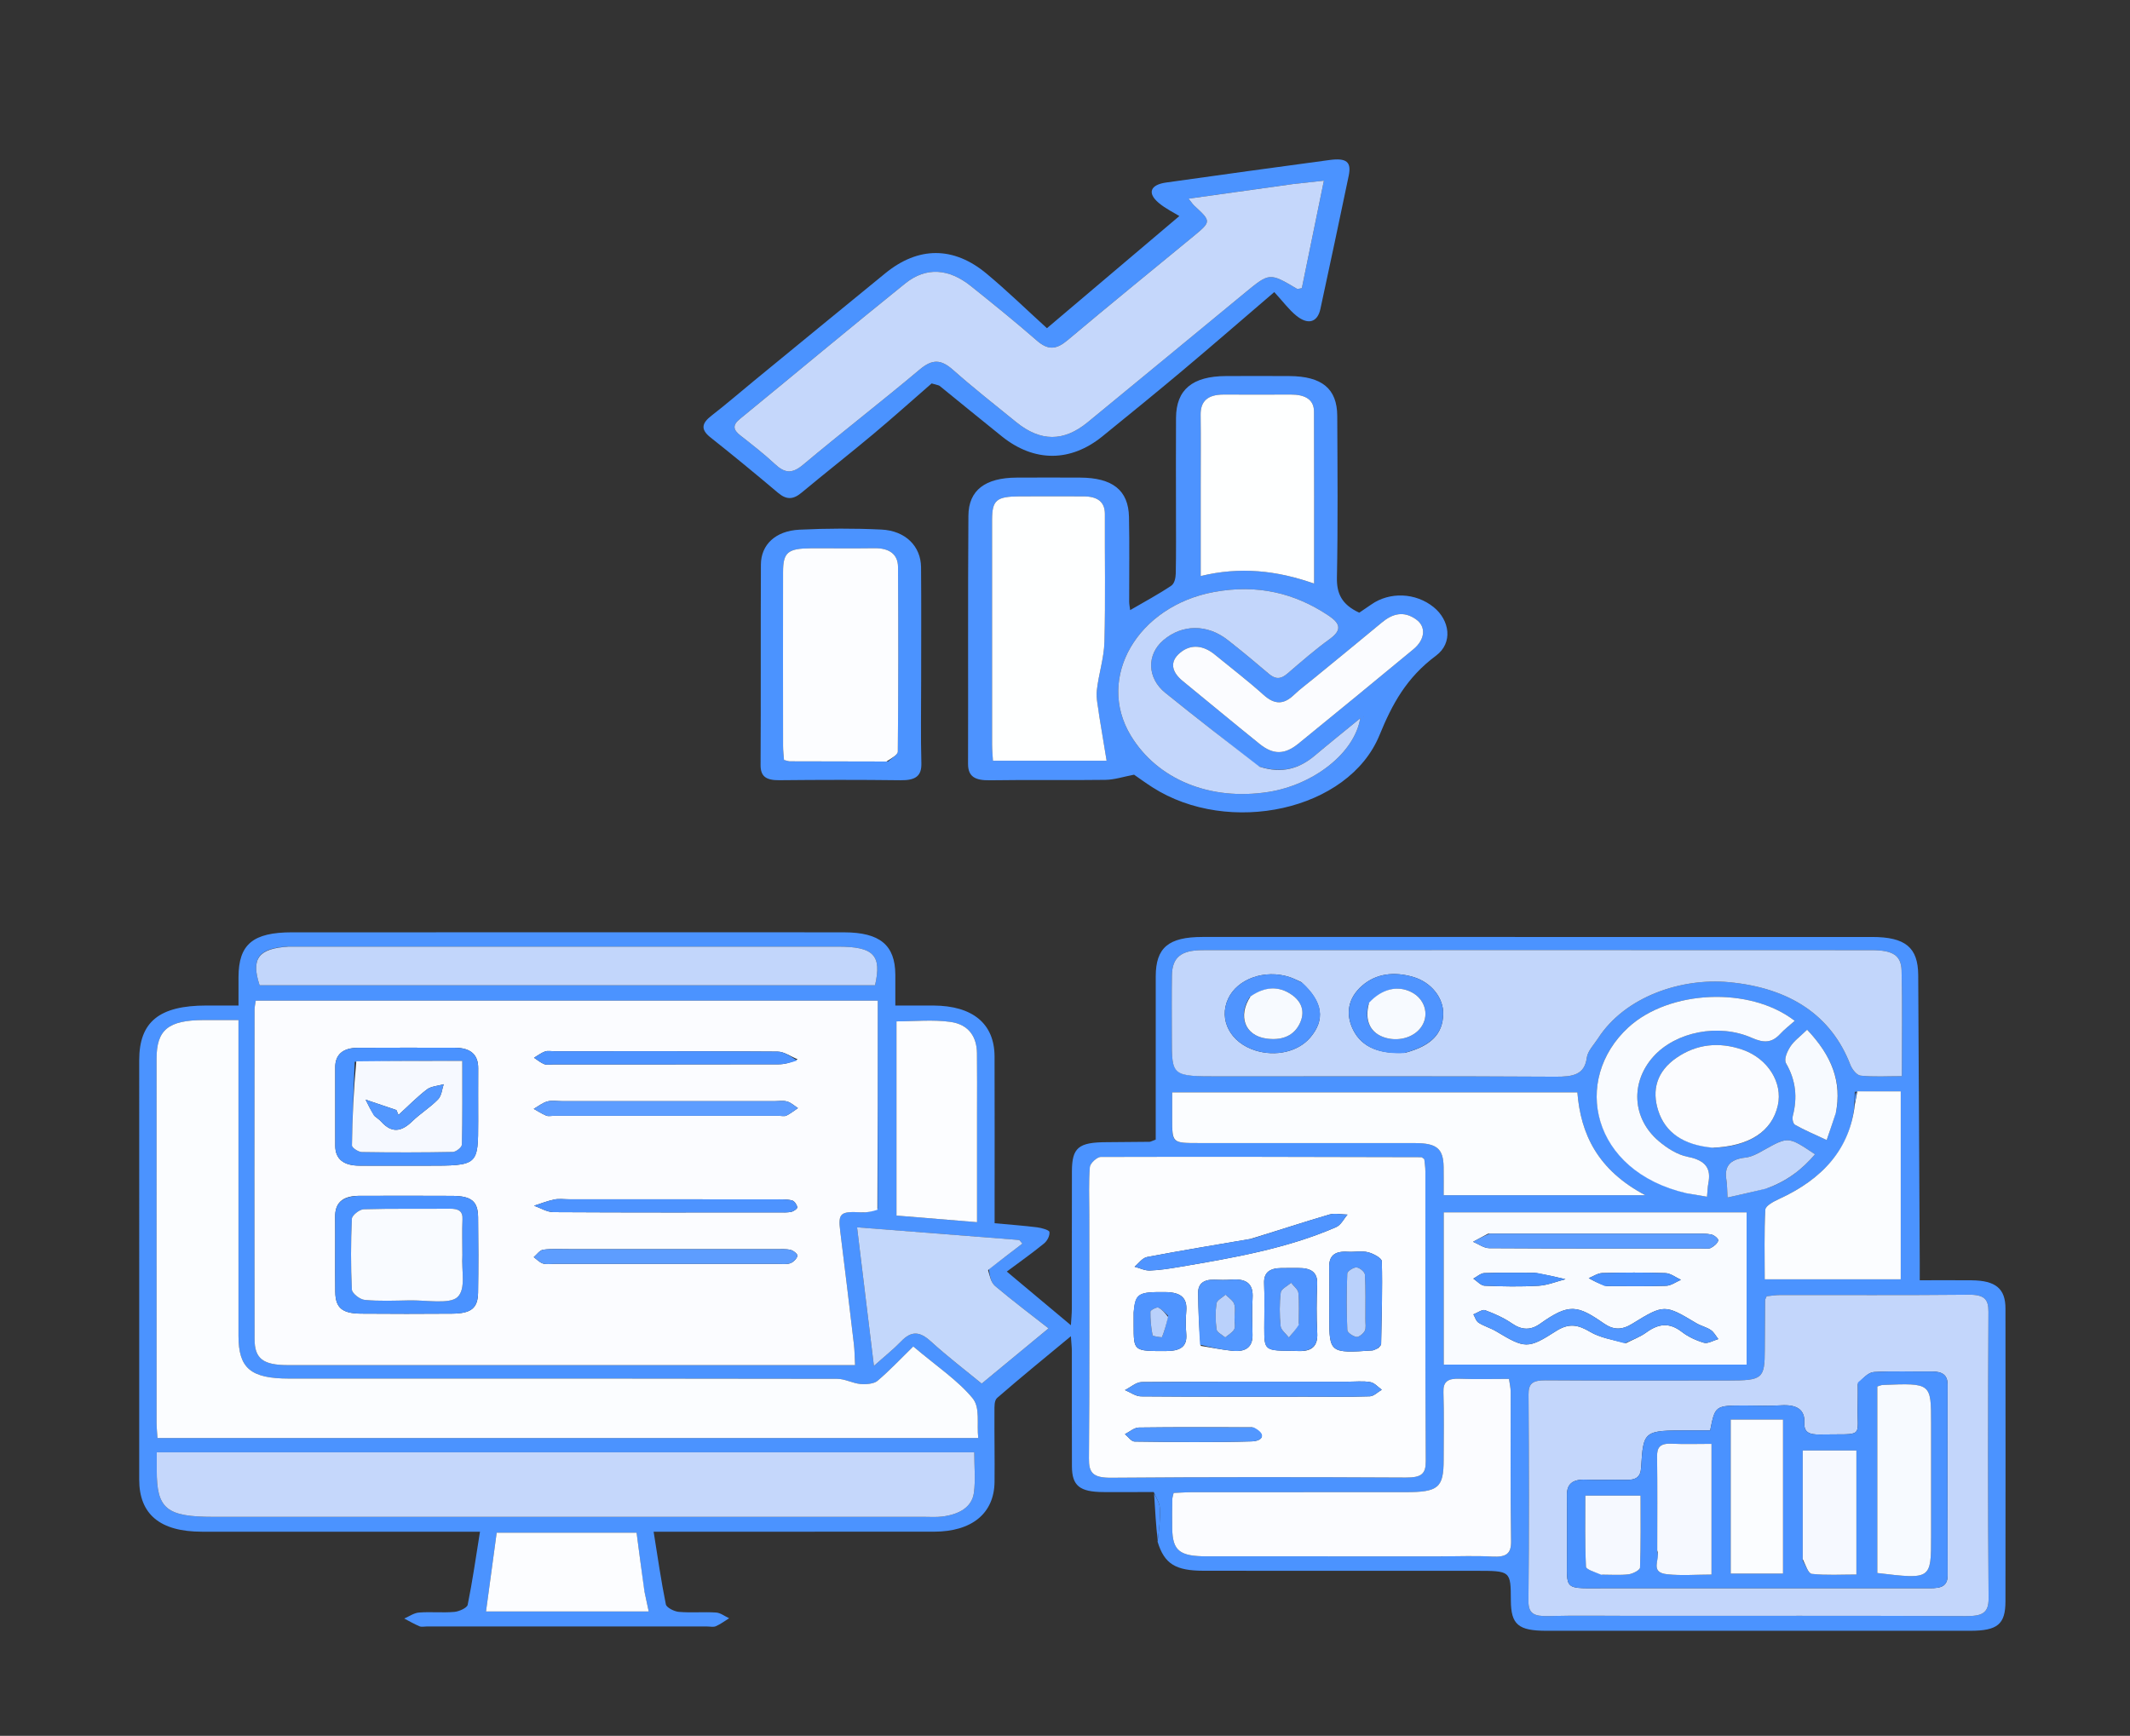 <svg width="622" height="507" viewBox="0 0 622 507" fill="none" xmlns="http://www.w3.org/2000/svg">
<rect x="0" y="0" width="622" height="507" fill="#333333" stroke="none"/>
<g clip-path="url(#clip0_426_176)">
<path d="M336.916 435.795C332.015 435.801 327.114 435.835 322.213 435.806C315.29 435.766 313.048 433.973 313.023 428.304C312.974 417.05 313.013 405.795 312.998 394.54C312.997 393.513 312.867 392.485 312.718 390.286C305.017 396.678 297.993 402.385 291.212 408.283C290.302 409.075 290.41 410.828 290.4 412.137C290.352 419.039 290.501 425.943 290.424 432.845C290.321 442.033 283.81 447.367 272.733 447.379C247.865 447.405 222.996 447.388 198.128 447.389C196.175 447.389 194.222 447.389 190.87 447.389C192.071 454.85 193.051 461.762 194.443 468.617C194.628 469.528 196.839 470.68 198.228 470.8C201.819 471.111 205.49 470.755 209.098 470.99C210.418 471.076 211.65 472.079 212.922 472.663C211.639 473.457 210.438 474.379 209.038 474.991C208.326 475.302 207.257 475.058 206.349 475.058C179.122 475.059 151.894 475.059 124.666 475.058C123.94 475.058 123.09 475.257 122.512 475.013C120.96 474.359 119.525 473.515 118.043 472.746C119.478 472.134 120.867 471.108 122.359 470.993C125.778 470.727 129.274 471.11 132.684 470.807C134.105 470.681 136.394 469.617 136.572 468.742C137.97 461.876 138.951 454.953 140.166 447.389C136.916 447.389 134.974 447.389 133.031 447.389C108.344 447.388 83.658 447.398 58.971 447.384C46.732 447.377 40.651 442.311 40.649 432.142C40.643 391.325 40.643 350.508 40.65 309.691C40.651 298.449 46.495 293.702 60.289 293.694C63.166 293.692 66.044 293.693 69.648 293.693C69.648 290.699 69.642 288.05 69.649 285.401C69.675 275.815 73.836 272.317 85.309 272.314C120.342 272.302 155.376 272.309 190.409 272.309C209.106 272.309 227.802 272.29 246.499 272.318C256.94 272.334 261.394 276.038 261.451 284.641C261.47 287.457 261.454 290.274 261.454 293.694C265.468 293.694 269.036 293.676 272.603 293.698C284.059 293.768 290.394 299.002 290.428 308.555C290.481 323.11 290.443 337.667 290.444 352.223C290.444 353.824 290.444 355.426 290.444 357.283C295.009 357.706 298.956 357.986 302.864 358.48C304.182 358.647 306.38 359.269 306.453 359.835C306.594 360.922 305.849 362.408 304.859 363.214C301.26 366.144 297.408 368.862 293.998 371.401C300.727 377.034 306.511 381.877 312.719 387.075C312.822 385.344 312.993 383.784 312.995 382.225C313.017 368.869 312.982 355.514 313.019 342.158C313.038 335.186 314.938 333.637 323.155 333.612C327.328 333.6 331.502 333.559 335.674 333.503C336.008 333.499 336.336 333.278 337.491 332.859C337.491 331.565 337.491 329.973 337.491 328.38C337.492 313.974 337.477 299.568 337.498 285.162C337.51 276.799 341.219 273.672 351.149 273.671C416.315 273.663 481.481 273.663 546.647 273.672C556.42 273.673 560.109 276.733 560.155 284.827C560.313 312.733 560.455 340.639 560.601 368.544C560.609 370.151 560.602 371.757 560.602 373.944C566.066 373.944 570.911 373.905 575.755 373.953C582.769 374.024 585.629 376.374 585.634 382.186C585.662 410.698 585.67 439.21 585.631 467.722C585.621 474.452 583.303 476.323 575.29 476.325C534.084 476.334 492.879 476.333 451.674 476.326C443.335 476.324 441.233 474.517 441.199 467.428C441.158 458.806 441.158 458.807 430.975 458.806C404.473 458.805 377.971 458.831 351.469 458.788C343.281 458.774 340.015 456.815 338.035 450.293C338.519 446.589 338.868 443.478 338.686 440.388C338.594 438.837 337.537 437.325 336.916 435.795ZM541.646 318.892C541.565 320.06 541.483 321.227 541.502 323.153C540.19 335.541 532.412 344.302 519.452 350.238C517.879 350.959 515.571 352.217 515.513 353.297C515.148 359.989 515.329 366.701 515.329 373.672C528.862 373.672 541.793 373.672 555.053 373.672C555.053 355.359 555.053 337.32 555.053 318.762C550.617 318.762 546.493 318.762 541.646 318.892ZM256.32 352.963C256.32 332.77 256.32 312.578 256.32 292.281C195.351 292.281 135.082 292.281 74.681 292.281C74.528 293.378 74.337 294.107 74.337 294.835C74.316 326.933 74.273 359.03 74.339 391.127C74.351 396.896 76.864 398.724 84.104 398.726C137.263 398.738 190.422 398.733 243.582 398.733C245.488 398.733 247.394 398.733 249.698 398.733C249.565 396.218 249.569 394.432 249.36 392.663C248.057 381.627 246.74 370.592 245.358 359.564C244.704 354.353 245.388 353.748 251.622 354.116C253.101 354.204 254.616 353.876 256.32 352.963ZM318.098 355.261C318.098 378.82 318.21 402.38 317.992 425.938C317.954 430.093 319.015 431.666 324.508 431.621C353.185 431.387 381.866 431.417 410.544 431.564C415.06 431.587 416.374 430.533 416.351 426.782C416.174 398.572 416.259 370.361 416.239 342.15C416.238 340.848 416.012 339.546 415.92 338.568C415.36 338.177 415.222 337.997 415.084 337.997C383.87 337.921 352.656 337.827 321.443 337.924C320.326 337.928 318.344 339.787 318.256 340.865C317.892 345.346 318.1 349.86 318.098 355.261ZM109.477 402.659C101.129 402.659 92.782 402.664 84.435 402.658C73.2 402.649 69.648 399.669 69.644 390.19C69.633 361.237 69.64 332.283 69.64 303.33C69.64 301.615 69.64 299.9 69.64 297.944C65.617 297.944 62.542 297.936 59.467 297.945C49.149 297.974 45.722 300.774 45.719 309.251C45.709 344.655 45.711 380.06 45.727 415.464C45.727 417.034 45.901 418.604 45.985 420.023C126.053 420.023 205.437 420.023 285.666 420.023C285.198 415.82 286.295 411.171 284.026 408.412C279.727 403.183 273.498 399.038 266.691 393.274C262.846 397.035 259.743 400.362 256.211 403.341C255.204 404.19 252.901 404.393 251.281 404.243C248.974 404.03 246.75 402.735 244.488 402.73C199.848 402.635 155.207 402.659 109.477 402.659ZM477.666 471.964C509.785 471.964 541.904 471.9 574.022 472.034C578.768 472.053 580.744 471.226 580.708 466.829C580.476 438.927 580.529 411.024 580.665 383.122C580.682 379.486 579.47 378.112 574.821 378.16C556.496 378.349 538.167 378.23 519.839 378.255C518.463 378.257 517.087 378.497 515.885 378.61C515.644 379.236 515.446 379.515 515.443 379.795C515.396 384.594 515.358 389.394 515.35 394.193C515.334 402.703 514.734 403.22 504.676 403.221C486.893 403.223 469.108 403.296 451.326 403.163C447.532 403.135 446.337 404.125 446.359 407.271C446.501 427.372 446.543 447.475 446.332 467.576C446.293 471.344 448.008 472.127 452.081 472.025C460.239 471.819 468.411 471.964 477.666 471.964ZM356.771 314.388C389.236 314.388 421.703 314.29 454.166 314.487C459.455 314.519 462.729 313.892 463.377 308.927C463.632 306.974 465.459 305.143 466.654 303.294C474.598 290.995 491.075 285.587 504.869 286.876C522.701 288.543 534.806 296.618 540.343 311.028C540.818 312.264 542.175 314.057 543.338 314.178C547.167 314.579 551.095 314.329 555.38 314.329C555.38 303.553 555.558 293.527 555.299 283.509C555.184 279.04 552.757 277.527 546.55 277.523C481.438 277.488 416.326 277.489 351.213 277.52C344.839 277.523 342.303 279.66 342.22 284.903C342.123 291.049 342.195 297.198 342.195 303.345C342.195 314.387 342.195 314.387 356.771 314.388ZM151.96 424.191C116.678 424.191 81.396 424.191 45.772 424.191C45.772 426.435 45.775 427.922 45.772 429.409C45.746 440.717 48.587 443.049 62.39 443.049C131.506 443.049 200.622 443.05 269.737 443.047C271.551 443.046 273.396 443.181 275.171 442.956C280.096 442.33 283.849 440.248 284.413 435.939C284.894 432.272 284.512 428.529 284.512 424.191C240.361 424.191 196.705 424.191 151.96 424.191ZM421.597 360.73C421.597 373.272 421.597 385.815 421.597 398.571C451.345 398.571 480.425 398.571 510.043 398.571C510.043 383.557 510.043 368.827 510.043 354.114C480.501 354.114 451.259 354.114 421.597 354.114C421.597 356.296 421.597 358.073 421.597 360.73ZM342.303 327.252C342.31 333.865 342.31 333.866 350.06 333.867C371.089 333.868 392.118 333.853 413.146 333.877C419.589 333.884 421.476 335.484 421.567 340.874C421.614 343.649 421.576 346.424 421.576 349.102C441.494 349.102 460.504 349.102 480.475 349.102C466.55 341.764 461.58 331.225 460.626 319.063C421.048 319.063 381.979 319.063 342.304 319.063C342.304 321.675 342.304 324.037 342.303 327.252ZM421.019 454.585C425.917 454.585 430.832 454.375 435.707 454.649C439.983 454.889 441.321 453.723 441.264 450.121C441.031 435.577 441.177 421.03 441.147 406.484C441.144 405.35 440.855 404.216 440.653 402.753C435.61 402.753 430.916 402.884 426.237 402.71C422.728 402.579 421.412 403.588 421.509 406.573C421.723 413.167 421.578 419.768 421.574 426.366C421.568 434.55 420.053 435.833 410.382 435.834C389.703 435.837 369.024 435.829 348.346 435.845C346.441 435.846 344.536 435.985 342.725 436.057C342.517 437.007 342.345 437.44 342.34 437.873C342.307 440.722 342.263 443.572 342.311 446.42C342.424 452.953 344.426 454.574 352.453 454.58C374.945 454.595 397.438 454.585 421.019 454.585ZM83.749 276.496C75.418 277.017 73.255 280.026 75.809 287.773C135.704 287.773 195.652 287.773 255.532 287.773C257.547 278.973 255.105 276.496 244.754 276.495C191.422 276.494 138.089 276.495 83.749 276.496ZM288.766 370.711C292.033 368.218 295.3 365.725 298.567 363.232C298.264 362.88 297.961 362.528 297.658 362.176C282.146 360.964 266.635 359.753 250.277 358.475C251.903 371.854 253.459 384.656 255.198 398.957C258.571 395.943 261.039 393.994 263.137 391.803C266.155 388.651 268.583 388.854 271.812 391.793C276.757 396.294 282.181 400.435 286.667 404.125C293.308 398.64 299.394 393.612 306.196 387.995C301.291 384.145 295.811 380.019 290.628 375.651C289.353 374.576 289.05 372.714 288.766 370.711ZM285.315 324.642C285.313 318.955 285.364 313.267 285.293 307.58C285.237 303.112 283.128 299.261 277.573 298.48C272.411 297.755 266.982 298.325 261.789 298.325C261.789 317.433 261.789 336.066 261.789 355.046C269.637 355.69 277.125 356.305 285.315 356.977C285.315 346.116 285.315 335.829 285.315 324.642ZM492.971 348.577C494.682 348.878 496.394 349.179 498.482 349.546C498.636 347.931 498.654 346.754 498.875 345.604C499.654 341.53 498.405 338.981 492.863 337.887C489.756 337.274 486.718 335.279 484.394 333.307C476.563 326.661 476.078 316.075 482.867 308.561C489.347 301.39 501.869 298.836 511.581 303.14C515.16 304.727 517.466 304.579 519.854 301.994C521.122 300.622 522.681 299.435 524.101 298.171C510.979 288.011 487.417 289.138 475.512 300.088C458.946 315.324 464.618 342.094 492.971 348.577ZM188.09 464.477C187.36 458.884 186.629 453.292 185.894 447.67C172.108 447.67 158.618 447.67 145.042 447.67C143.987 455.449 142.97 462.959 141.924 470.678C157.717 470.678 173.407 470.678 189.438 470.678C189.025 468.706 188.661 466.97 188.09 464.477ZM500.626 335.232C510.877 334.82 517.459 330.43 519.161 322.869C520.659 316.216 516.218 309.175 508.943 306.629C501.937 304.177 495.375 304.993 489.625 308.926C483.713 312.97 482.337 318.473 484.228 324.379C486.286 330.811 491.592 334.467 500.626 335.232ZM536.16 324.709C537.913 315.962 534.93 308.38 527.709 300.757C525.718 302.706 523.866 304.039 522.795 305.714C521.87 307.161 520.871 309.376 521.573 310.593C524.452 315.581 524.907 320.587 523.544 325.882C523.327 326.724 523.541 328.166 524.209 328.546C526.946 330.1 529.935 331.35 533.425 332.991C534.459 329.997 535.243 327.727 536.16 324.709ZM516.025 347.067C522.01 344.968 526.352 341.427 530.022 337.157C522.201 331.894 522.227 331.926 515.054 335.929C513.421 336.84 511.609 337.895 509.753 338.1C504.807 338.645 503.54 340.959 504.14 344.625C504.375 346.064 504.336 347.535 504.467 349.773C508.472 348.875 511.867 348.115 516.025 347.067Z" fill="#4B93FF"/>
<path d="M343.406 148.588C343.406 139.437 343.359 130.736 343.42 122.036C343.478 113.795 348.197 109.883 358.025 109.839C364.194 109.812 370.365 109.805 376.534 109.843C386.032 109.9 390.465 113.528 390.501 121.477C390.572 137.228 390.713 152.982 390.406 168.729C390.318 173.258 391.738 176.565 396.93 178.951C398.008 178.219 399.233 177.411 400.426 176.572C405.813 172.784 413.39 173.091 418.631 177.321C423.355 181.133 424.371 187.771 419.341 191.511C410.708 197.93 406.535 205.676 402.841 214.715C393.828 236.772 358.866 244.279 336.527 229.95C334.528 228.667 332.629 227.278 331.168 226.272C328.089 226.853 325.463 227.743 322.82 227.781C311.572 227.941 300.317 227.733 289.071 227.907C284.746 227.973 282.677 226.851 282.688 223.096C282.758 198.944 282.617 174.792 282.792 150.641C282.847 143.138 287.743 139.546 296.889 139.5C303.059 139.47 309.229 139.472 315.398 139.499C324.867 139.539 329.518 143.167 329.684 150.983C329.859 159.231 329.721 167.484 329.74 175.734C329.742 176.442 329.898 177.15 330.023 178.204C334.283 175.722 338.32 173.569 342.024 171.078C343.009 170.415 343.32 168.719 343.346 167.489C343.474 161.34 343.405 155.189 343.406 148.588ZM320.94 208.819C320.695 206.437 320.035 204.024 320.29 201.678C320.806 196.934 322.389 192.237 322.514 187.501C322.842 175.065 322.587 162.619 322.646 150.177C322.663 146.561 320.511 144.978 316.313 144.978C310.148 144.98 303.982 144.953 297.817 144.979C290.944 145.008 289.706 146.064 289.704 151.893C289.694 173.78 289.694 195.666 289.711 217.553C289.712 219.126 289.876 220.699 289.959 222.188C301.116 222.188 311.569 222.188 323.15 222.188C322.422 217.751 321.754 213.685 320.94 208.819ZM367.398 223.792C358.358 216.662 349.243 209.595 340.306 202.377C334.944 198.047 334.815 191.191 339.7 187.007C345.189 182.304 352.527 182.228 358.52 186.934C362.599 190.137 366.579 193.43 370.488 196.776C372.434 198.442 373.977 198.44 375.93 196.762C379.956 193.302 383.963 189.8 388.32 186.639C391.921 184.027 391.412 182.118 388.011 179.838C378.127 173.213 367.201 170.582 354.528 172.907C332.211 177 319.974 197.927 330.209 214.843C337.984 227.694 353.385 233.998 370.439 231.31C383.48 229.255 395.515 220.053 397.222 209.79C392.247 213.867 388.026 217.251 383.91 220.72C379.45 224.478 374.381 226.059 367.398 223.792ZM350.627 142.735C350.627 151.104 350.627 159.473 350.627 168.25C362.11 165.457 372.806 166.598 383.74 170.456C383.74 153.139 383.778 136.67 383.71 120.201C383.696 116.631 381.03 115.227 376.947 115.244C370.419 115.271 363.892 115.265 357.364 115.245C352.549 115.231 350.557 117.285 350.606 121.149C350.692 128.043 350.628 134.939 350.627 142.735ZM383.292 198.45C381.492 199.931 379.569 201.325 377.918 202.912C374.879 205.833 372.235 205.886 368.975 202.952C364.44 198.87 359.501 195.095 354.735 191.189C351.561 188.588 347.894 187.946 344.647 190.628C341.392 193.317 342.198 196.314 345.387 198.922C352.868 205.038 360.279 211.215 367.816 217.283C371.792 220.484 375.134 220.474 379.136 217.221C390.39 208.075 401.576 198.871 412.734 189.644C416.174 186.8 416.524 183.062 413.543 180.927C409.921 178.332 406.636 179.229 403.524 181.822C397.008 187.252 390.405 192.611 383.292 198.45ZM398.249 209.45L398.093 209.366C398.093 209.366 398.111 209.552 398.249 209.45Z" fill="#4D93FF"/>
<path d="M220.394 111.056C233.292 100.487 245.892 90.122 258.546 79.801C268.151 71.966 278.44 71.898 288.062 79.901C294.177 84.988 299.799 90.479 305.726 95.865C319.136 84.504 331.22 74.267 344.397 63.103C342.897 62.166 340.348 60.934 338.355 59.252C334.961 56.387 335.906 53.965 340.525 53.314C356.42 51.075 372.323 48.876 388.238 46.737C393.22 46.067 394.689 47.29 393.85 51.32C391.146 64.297 388.386 77.267 385.584 90.231C384.733 94.168 381.961 94.991 378.528 92.185C376.372 90.423 374.767 88.2 372.112 85.31C362.319 93.699 353.971 100.959 345.474 108.097C337.713 114.617 329.825 121.034 321.931 127.445C312.626 135.001 302.024 135.025 292.634 127.514C286.509 122.615 280.478 117.635 274.386 112.706C274.158 112.521 273.739 112.497 272.053 111.992C266.634 116.709 260.887 121.868 254.931 126.856C248.051 132.618 240.932 138.185 234.032 143.93C231.584 145.968 229.641 146.003 227.184 143.928C220.713 138.463 214.164 133.057 207.483 127.769C204.477 125.389 204.974 123.576 207.758 121.416C211.988 118.134 216.01 114.668 220.394 111.056ZM377.177 53.813C367.317 55.194 357.457 56.574 347.088 58.026C347.974 59.129 348.296 59.659 348.758 60.085C353.751 64.689 353.76 64.688 348.316 69.171C336.112 79.222 323.822 89.203 311.753 99.364C308.495 102.106 306.101 102.37 302.781 99.475C296.547 94.037 290.058 88.794 283.548 83.578C277.072 78.388 270.418 77.904 264.355 82.781C248.109 95.847 232.188 109.19 216.066 122.364C213.817 124.202 214.095 125.549 216.228 127.213C219.656 129.888 223.097 132.574 226.223 135.483C229.064 138.126 231.155 138.568 234.521 135.743C245.713 126.349 257.381 117.342 268.561 107.94C272.325 104.775 274.824 104.962 278.331 108.065C284.268 113.319 290.578 118.289 296.794 123.325C303.87 129.057 310.644 129.067 317.6 123.353C332.909 110.779 348.185 98.177 363.47 85.583C370.737 79.595 370.729 79.595 378.768 84.366C378.96 84.48 379.425 84.28 380.164 84.162C382.245 74.013 384.348 63.754 386.6 52.774C383.344 53.124 380.733 53.406 377.177 53.813Z" fill="#4B93FF"/>
<path d="M268.994 199.018C268.993 207.271 268.841 215.078 269.059 222.877C269.163 226.594 267.459 227.953 262.995 227.895C251.199 227.743 239.397 227.767 227.599 227.885C223.66 227.924 222.085 226.755 222.104 223.418C222.215 203.91 222.105 184.401 222.199 164.893C222.227 159.093 226.46 155.056 233.436 154.713C241.391 154.321 249.415 154.296 257.369 154.675C264.426 155.011 268.912 159.549 268.966 165.703C269.062 176.657 268.993 187.613 268.994 199.018ZM259.371 222.42C260.349 221.451 262.17 220.487 262.179 219.512C262.345 201.53 262.358 183.546 262.235 165.564C262.212 162.086 259.944 160.051 255.349 160.12C249.188 160.212 243.023 160.114 236.86 160.146C230.042 160.181 228.674 161.323 228.665 167.081C228.641 184.015 228.649 200.949 228.669 217.883C228.671 219.31 228.857 220.738 228.944 221.981C229.936 222.215 230.278 222.365 230.621 222.366C239.865 222.397 249.109 222.413 259.371 222.42Z" fill="#4B93FF"/>
<path d="M337.012 436.214C337.537 437.325 338.594 438.837 338.686 440.388C338.868 443.478 338.519 446.589 338.084 449.962C337.555 445.7 337.331 441.166 337.012 436.214Z" fill="#4C93FF"/>
<path d="M256.217 353.351C254.616 353.876 253.101 354.204 251.622 354.116C245.388 353.748 244.704 354.353 245.358 359.563C246.74 370.592 248.057 381.627 249.36 392.663C249.569 394.432 249.565 396.217 249.698 398.733C247.394 398.733 245.488 398.733 243.582 398.733C190.422 398.733 137.263 398.738 84.104 398.726C76.864 398.724 74.351 396.896 74.339 391.127C74.273 359.03 74.315 326.933 74.337 294.835C74.337 294.107 74.528 293.378 74.681 292.281C135.082 292.281 195.351 292.281 256.32 292.281C256.32 312.578 256.32 332.77 256.217 353.351ZM104.512 349.287C99.716 349.399 97.841 351.618 97.871 355.386C97.93 362.715 97.825 370.046 97.911 377.374C97.965 381.983 99.921 383.64 105.39 383.688C114.255 383.765 123.123 383.759 131.988 383.693C137.602 383.652 139.542 382.102 139.607 377.52C139.71 370.191 139.701 362.861 139.613 355.532C139.556 350.876 137.694 349.337 132.106 349.295C123.24 349.228 114.374 349.278 104.512 349.287ZM139.639 327.317C139.637 322.215 139.609 317.113 139.641 312.011C139.665 308.198 137.609 306.04 132.823 306.031C123.385 306.014 113.946 305.993 104.508 306.044C100.056 306.068 97.893 308.074 97.892 311.717C97.89 319.37 97.877 327.023 97.901 334.675C97.914 338.546 100.33 340.463 104.994 340.466C111.529 340.47 118.063 340.473 124.597 340.473C139.638 340.474 139.638 340.474 139.639 327.317ZM166.223 364.851C163.685 364.871 161.104 364.677 158.629 365.015C157.59 365.157 156.778 366.427 155.862 367.184C156.73 367.822 157.486 368.679 158.498 369.032C159.431 369.357 160.64 369.159 161.727 369.159C183.492 369.163 205.256 369.164 227.02 369.157C228.287 369.157 229.699 369.363 230.777 368.971C231.718 368.629 232.666 367.643 232.865 366.819C232.98 366.339 231.743 365.289 230.902 365.081C229.559 364.748 228.039 364.858 226.594 364.857C206.825 364.847 187.056 364.851 166.223 364.851ZM164.134 321.634C162.683 321.637 161.113 321.35 159.814 321.718C158.366 322.129 157.166 323.136 155.858 323.883C157.071 324.556 158.23 325.318 159.523 325.862C160.1 326.105 160.948 325.913 161.673 325.913C183.613 325.914 205.552 325.914 227.491 325.913C228.217 325.913 229.101 326.122 229.635 325.855C230.854 325.247 231.902 324.403 233.02 323.655C231.983 322.991 231.052 322.082 229.877 321.733C228.75 321.398 227.37 321.636 226.101 321.636C205.793 321.634 185.486 321.635 164.134 321.634ZM232.946 309.405C230.978 308.62 229.017 307.166 227.041 307.152C205.307 306.988 183.57 307.049 161.834 307.05C160.928 307.05 159.902 306.838 159.145 307.118C157.982 307.549 157.005 308.321 155.948 308.948C156.937 309.592 157.836 310.39 158.944 310.824C159.686 311.115 160.724 310.893 161.63 310.893C183.547 310.894 205.464 310.911 227.381 310.861C229.115 310.857 230.848 310.383 232.946 309.405ZM166.212 350.296C164.764 350.296 163.248 350.069 161.885 350.349C159.852 350.768 157.927 351.545 155.956 352.169C157.838 352.822 159.715 354.032 161.603 354.044C183.499 354.177 205.396 354.131 227.293 354.124C228.557 354.124 229.869 354.21 231.066 353.958C231.785 353.807 232.89 353.01 232.824 352.619C232.698 351.878 232.006 350.797 231.276 350.618C229.763 350.247 228.072 350.307 226.454 350.306C206.729 350.29 187.004 350.296 166.212 350.296Z" fill="#FBFCFF"/>
<path d="M318.098 354.811C318.1 349.859 317.892 345.346 318.256 340.864C318.343 339.787 320.326 337.928 321.443 337.924C352.656 337.827 383.87 337.921 415.084 337.997C415.222 337.997 415.36 338.177 415.92 338.567C416.012 339.546 416.238 340.848 416.239 342.15C416.259 370.36 416.174 398.572 416.351 426.781C416.374 430.533 415.06 431.587 410.544 431.564C381.866 431.417 353.184 431.387 324.508 431.621C319.015 431.665 317.954 430.093 317.992 425.938C318.21 402.38 318.098 378.82 318.098 354.811ZM402.495 393.724C402.78 393.346 403.308 392.972 403.315 392.591C403.481 384.531 403.726 376.469 403.52 368.415C403.496 367.471 401.078 366.164 399.495 365.758C397.678 365.292 395.545 365.746 393.566 365.616C389.483 365.349 388.082 367.031 388.147 370.175C388.249 375.111 388.171 380.049 388.17 384.986C388.17 395.06 388.482 395.297 400.691 394.445C401.042 394.421 401.381 394.274 402.495 393.724ZM392.61 403.573C372.879 403.573 353.146 403.516 333.417 403.68C331.771 403.694 330.144 405.205 328.509 406.02C330.072 406.66 331.63 407.842 333.201 407.856C349.311 407.993 365.422 407.941 381.533 407.94C387.688 407.94 393.848 408.043 399.994 407.843C401.193 407.804 402.337 406.585 403.506 405.91C402.398 405.136 401.407 403.915 400.154 403.688C398.08 403.312 395.836 403.578 392.61 403.573ZM365.089 361.887C355.041 363.61 344.97 365.247 334.974 367.154C333.564 367.423 332.522 369.01 331.31 369.987C332.796 370.381 334.3 371.143 335.763 371.093C338.619 370.995 341.476 370.538 344.291 370.065C360.03 367.418 375.759 364.686 390.137 358.437C391.626 357.789 392.397 356.012 393.501 354.759C391.726 354.73 389.772 354.283 388.207 354.742C380.736 356.934 373.371 359.371 365.089 361.887ZM378.394 394.563C383.158 394.993 384.866 393.162 384.657 389.315C384.397 384.538 384.457 379.742 384.639 374.96C384.765 371.634 382.869 370.329 379.113 370.365C377.485 370.381 375.857 370.365 374.228 370.375C370.659 370.396 369.019 371.763 369.145 374.831C369.323 379.163 369.182 383.504 369.187 387.841C369.195 394.533 369.199 394.533 378.394 394.563ZM350.646 393.111C353.709 393.598 356.753 394.211 359.84 394.541C364.021 394.988 365.839 393.242 365.754 389.836C365.665 386.24 365.576 382.635 365.781 379.045C365.997 375.255 364.314 373.347 359.48 373.763C357.865 373.902 356.216 373.833 354.587 373.783C351.37 373.685 349.858 375.064 349.883 377.588C349.933 382.524 350.105 387.459 350.646 393.111ZM331.053 383.399C331.052 384.592 331.052 385.786 331.052 386.979C331.055 394.732 331.059 394.599 340.311 394.622C344.694 394.633 346.709 393.358 346.41 389.653C346.231 387.425 346.225 385.171 346.412 382.944C346.725 379.22 345.005 377.436 340.26 377.396C332.458 377.332 331.551 377.706 331.053 383.399ZM365.69 416.892C354.646 416.885 343.6 416.81 332.56 416.962C331.194 416.981 329.853 418.214 328.501 418.885C329.437 419.638 330.361 421.035 331.311 421.047C342.714 421.194 354.128 421.326 365.52 421.002C368.52 420.916 370.215 419.041 365.69 416.892Z" fill="#FCFDFF"/>
<path d="M110.021 402.659C155.206 402.659 199.847 402.635 244.488 402.73C246.75 402.735 248.974 404.03 251.28 404.243C252.901 404.393 255.204 404.19 256.211 403.341C259.743 400.361 262.846 397.035 266.69 393.274C273.498 399.038 279.727 403.183 284.026 408.412C286.294 411.171 285.198 415.82 285.666 420.023C205.437 420.023 126.053 420.023 45.985 420.023C45.901 418.604 45.727 417.034 45.726 415.464C45.711 380.059 45.709 344.655 45.719 309.251C45.722 300.774 49.148 297.973 59.467 297.945C62.541 297.936 65.616 297.944 69.64 297.944C69.64 299.9 69.64 301.615 69.64 303.33C69.64 332.283 69.633 361.237 69.644 390.19C69.648 399.669 73.2 402.649 84.434 402.658C92.782 402.664 101.129 402.659 110.021 402.659Z" fill="#FBFDFF"/>
<path d="M477.121 471.964C468.41 471.964 460.239 471.819 452.081 472.024C448.008 472.127 446.292 471.344 446.332 467.576C446.542 447.475 446.5 427.372 446.359 407.271C446.336 404.125 447.532 403.135 451.326 403.163C469.108 403.296 486.892 403.222 504.676 403.221C514.733 403.22 515.334 402.703 515.349 394.193C515.358 389.394 515.396 384.594 515.443 379.795C515.445 379.515 515.644 379.236 515.885 378.61C517.086 378.497 518.462 378.257 519.838 378.255C538.166 378.229 556.496 378.349 574.821 378.16C579.47 378.112 580.682 379.486 580.664 383.121C580.528 411.024 580.476 438.927 580.707 466.829C580.744 471.225 578.768 472.053 574.022 472.034C541.904 471.9 509.784 471.964 477.121 471.964ZM542.513 404.233C542.508 406.183 542.55 408.135 542.492 410.084C542.188 420.319 544.881 418.749 531.48 418.994C528.348 419.051 526.749 418.399 526.901 415.512C527.101 411.701 524.641 410.178 520.057 410.476C516.631 410.699 513.166 410.52 509.717 410.52C500.852 410.52 500.852 410.521 499.404 417.799C497.399 417.799 495.276 417.798 493.153 417.799C479.992 417.807 479.887 417.803 479.238 428.669C479.072 431.46 477.728 432.345 474.578 432.244C470.772 432.122 466.949 432.347 463.148 432.184C459.134 432.01 457.536 433.508 457.576 436.697C457.647 442.398 457.566 448.099 457.599 453.8C457.663 464.984 456.068 463.865 469.856 463.875C500.707 463.898 531.558 463.878 562.409 463.887C565.603 463.888 568.748 464.093 568.736 460.186C568.676 441.583 568.693 422.979 568.728 404.376C568.733 401.724 567.31 400.561 564.109 400.599C558.484 400.666 552.84 400.413 547.243 400.747C545.611 400.844 544.113 402.478 542.513 404.233Z" fill="#C3D6FB"/>
<path d="M356.231 314.388C342.195 314.387 342.194 314.387 342.195 303.345C342.195 297.197 342.123 291.049 342.22 284.903C342.302 279.66 344.839 277.523 351.213 277.52C416.325 277.489 481.437 277.488 546.55 277.523C552.756 277.527 555.183 279.04 555.299 283.509C555.557 293.527 555.38 303.553 555.38 314.329C551.095 314.329 547.166 314.579 543.337 314.178C542.174 314.057 540.818 312.264 540.343 311.028C534.806 296.618 522.7 288.543 504.869 286.876C491.074 285.587 474.598 290.995 466.654 303.294C465.459 305.143 463.632 306.974 463.377 308.927C462.728 313.892 459.454 314.519 454.166 314.487C421.702 314.29 389.236 314.388 356.231 314.388ZM379.969 286.841C378.848 286.354 377.769 285.778 376.597 285.393C369.388 283.028 361.331 285.884 358.635 291.722C355.794 297.874 359.309 304.544 366.595 306.824C372.564 308.692 379.049 307.184 382.557 303.111C387.044 297.903 386.397 292.634 379.969 286.841ZM410.453 307.471C417.936 305.43 421.276 302.019 421.444 296.246C421.582 291.494 417.979 286.94 412.79 285.386C407.182 283.707 401.885 284.329 397.78 287.893C393.547 291.568 392.877 296.283 395.167 300.848C397.742 305.98 403.038 307.957 410.453 307.471Z" fill="#C2D6FB"/>
<path d="M152.504 424.191C196.705 424.191 240.361 424.191 284.512 424.191C284.512 428.529 284.893 432.272 284.413 435.938C283.848 440.248 280.095 442.33 275.171 442.956C273.396 443.181 271.55 443.046 269.737 443.046C200.621 443.049 131.506 443.049 62.39 443.049C48.587 443.049 45.746 440.717 45.772 429.409C45.775 427.922 45.772 426.435 45.772 424.191C81.396 424.191 116.678 424.191 152.504 424.191Z" fill="#C5D7FB"/>
<path d="M421.597 360.289C421.597 358.073 421.597 356.296 421.597 354.115C451.259 354.115 480.501 354.115 510.044 354.115C510.044 368.827 510.044 383.557 510.044 398.571C480.425 398.571 451.345 398.571 421.597 398.571C421.597 385.815 421.597 373.272 421.597 360.289ZM474.836 392.3C476.813 391.281 478.998 390.457 480.725 389.202C484.253 386.638 487.438 386.143 491.154 389.035C492.949 390.431 495.287 391.529 497.615 392.201C498.715 392.519 500.373 391.52 501.777 391.117C501.063 390.222 500.543 389.134 499.587 388.48C498.365 387.642 496.688 387.272 495.387 386.495C486.171 380.989 485.977 380.881 476.604 386.677C473.546 388.568 471.08 388.438 468.371 386.559C460.609 381.176 458.213 380.62 449.739 386.646C447.033 388.571 444.424 388.568 441.51 386.548C439.192 384.941 436.417 383.705 433.644 382.675C432.891 382.395 431.409 383.453 430.262 383.898C430.753 384.733 430.995 385.832 431.79 386.347C433.335 387.346 435.304 387.889 436.899 388.846C445.315 393.893 446.156 394.072 454.354 388.806C458.136 386.377 460.804 386.893 464.393 389.03C467.143 390.669 470.767 391.303 474.836 392.3ZM434.548 360.327C433.087 361.12 431.625 361.912 430.163 362.704C431.736 363.354 433.304 364.559 434.883 364.569C455.573 364.695 476.264 364.654 496.955 364.648C497.861 364.647 498.962 364.834 499.625 364.485C500.556 363.994 501.551 363.148 501.758 362.324C501.877 361.85 500.608 360.761 499.765 360.579C498.224 360.247 496.536 360.332 494.909 360.331C475.125 360.319 455.342 360.324 434.548 360.327ZM469.176 375.64C474.967 375.64 480.765 375.76 486.545 375.555C488.013 375.503 489.428 374.42 490.867 373.81C489.363 373.127 487.887 371.91 486.348 371.854C480.207 371.627 474.043 371.671 467.896 371.832C466.56 371.868 465.259 372.805 463.941 373.326C465.345 374.097 466.748 374.868 469.176 375.64ZM448.12 371.759C443.237 371.761 438.349 371.662 433.476 371.844C432.369 371.885 431.316 372.899 430.238 373.466C431.334 374.187 432.394 375.483 433.534 375.533C438.764 375.759 444.035 375.855 449.253 375.55C451.927 375.395 454.521 374.301 457.151 373.631C454.489 373.007 451.826 372.383 448.12 371.759Z" fill="#F9FBFF"/>
<path d="M342.303 326.825C342.303 324.037 342.303 321.675 342.303 319.062C381.978 319.062 421.048 319.062 460.626 319.062C461.579 331.225 466.55 341.764 480.474 349.102C460.503 349.102 441.493 349.102 421.575 349.102C421.575 346.424 421.614 343.649 421.567 340.874C421.475 335.484 419.588 333.884 413.146 333.877C392.117 333.853 371.088 333.868 350.059 333.867C342.309 333.866 342.309 333.865 342.303 326.825Z" fill="#FBFDFF"/>
<path d="M420.474 454.585C397.437 454.585 374.945 454.595 352.452 454.58C344.425 454.574 342.423 452.953 342.311 446.42C342.262 443.572 342.306 440.722 342.339 437.873C342.344 437.439 342.516 437.007 342.724 436.057C344.535 435.985 346.44 435.846 348.345 435.845C369.024 435.829 389.703 435.837 410.381 435.834C420.053 435.833 421.567 434.55 421.573 426.366C421.577 419.768 421.723 413.167 421.508 406.573C421.412 403.588 422.727 402.579 426.237 402.71C430.915 402.884 435.61 402.753 440.653 402.753C440.854 404.216 441.143 405.35 441.146 406.484C441.177 421.03 441.03 435.577 441.263 450.12C441.321 453.723 439.982 454.889 435.706 454.649C430.831 454.374 425.916 454.585 420.474 454.585Z" fill="#FBFCFF"/>
<path d="M84.253 276.496C138.09 276.495 191.422 276.494 244.754 276.495C255.105 276.496 257.547 278.973 255.532 287.773C195.652 287.773 135.705 287.773 75.809 287.773C73.255 280.026 75.418 277.017 84.253 276.496Z" fill="#C2D6FB"/>
<path d="M288.533 370.962C289.049 372.713 289.352 374.576 290.627 375.651C295.81 380.019 301.291 384.145 306.195 387.994C299.394 393.612 293.307 398.639 286.666 404.125C282.181 400.435 276.756 396.294 271.811 391.792C268.582 388.853 266.155 388.651 263.136 391.803C261.038 393.994 258.57 395.943 255.197 398.957C253.459 384.656 251.903 371.854 250.276 358.475C266.634 359.752 282.146 360.964 297.657 362.176C297.961 362.528 298.264 362.88 298.567 363.232C295.3 365.725 292.033 368.218 288.533 370.962Z" fill="#C3D7FB"/>
<path d="M542.37 318.762C546.493 318.762 550.617 318.762 555.053 318.762C555.053 337.32 555.053 355.359 555.053 373.672C541.793 373.672 528.862 373.672 515.329 373.672C515.329 366.701 515.148 359.989 515.513 353.297C515.571 352.217 517.879 350.959 519.452 350.238C532.412 344.302 540.19 335.541 541.661 322.516C542.003 320.84 542.186 319.801 542.37 318.762Z" fill="#FBFDFF"/>
<path d="M285.315 325.093C285.315 335.829 285.315 346.116 285.315 356.977C277.124 356.305 269.637 355.69 261.788 355.046C261.788 336.066 261.788 317.433 261.788 298.325C266.982 298.325 272.41 297.755 277.572 298.48C283.127 299.261 285.236 303.112 285.292 307.58C285.363 313.267 285.313 318.955 285.315 325.093Z" fill="#FCFDFF"/>
<path d="M492.53 348.536C464.618 342.093 458.945 315.324 475.511 300.087C487.416 289.138 510.978 288.011 524.1 298.171C522.681 299.435 521.121 300.622 519.854 301.994C517.466 304.578 515.16 304.727 511.58 303.14C501.869 298.836 489.347 301.39 482.866 308.561C476.078 316.075 476.562 326.661 484.394 333.307C486.718 335.279 489.755 337.274 492.862 337.887C498.405 338.981 499.654 341.53 498.874 345.604C498.654 346.754 498.635 347.931 498.481 349.546C496.393 349.179 494.682 348.878 492.53 348.536Z" fill="#F9FBFF"/>
<path d="M188.194 464.855C188.661 466.97 189.025 468.706 189.438 470.678C173.407 470.678 157.717 470.678 141.924 470.678C142.97 462.959 143.988 455.449 145.042 447.67C158.618 447.67 172.108 447.67 185.895 447.67C186.629 453.292 187.36 458.884 188.194 464.855Z" fill="#FCFDFF"/>
<path d="M500.153 335.224C491.592 334.467 486.285 330.811 484.227 324.379C482.336 318.473 483.712 312.97 489.625 308.926C495.374 304.993 501.937 304.176 508.942 306.629C516.217 309.175 520.658 316.216 519.16 322.869C517.458 330.429 510.876 334.82 500.153 335.224Z" fill="#FBFCFF"/>
<path d="M536.093 325.084C535.243 327.727 534.459 329.997 533.425 332.991C529.935 331.35 526.946 330.1 524.208 328.546C523.541 328.166 523.327 326.724 523.544 325.882C524.907 320.587 524.451 315.581 521.573 310.593C520.871 309.375 521.87 307.161 522.795 305.714C523.866 304.039 525.718 302.706 527.709 300.757C534.93 308.38 537.913 315.962 536.093 325.084Z" fill="#F7FAFF"/>
<path d="M515.643 347.21C511.867 348.115 508.472 348.875 504.468 349.773C504.336 347.535 504.375 346.064 504.14 344.624C503.54 340.959 504.807 338.645 509.754 338.1C511.61 337.895 513.421 336.84 515.054 335.929C522.227 331.926 522.201 331.894 530.022 337.157C526.352 341.427 522.01 344.968 515.643 347.21Z" fill="#C2D6FB"/>
<path d="M542.008 318.827C542.186 319.801 542.003 320.84 541.61 322.137C541.483 321.227 541.564 320.06 542.008 318.827Z" fill="#4C93FF"/>
<path d="M321.014 209.219C321.754 213.685 322.422 217.751 323.15 222.188C311.569 222.188 301.116 222.188 289.959 222.188C289.876 220.699 289.712 219.126 289.711 217.553C289.694 195.666 289.694 173.78 289.704 151.893C289.706 146.064 290.944 145.008 297.817 144.979C303.982 144.953 310.148 144.98 316.313 144.978C320.511 144.978 322.663 146.561 322.646 150.177C322.587 162.619 322.842 175.065 322.514 187.501C322.389 192.237 320.806 196.934 320.29 201.678C320.035 204.024 320.695 206.437 321.014 209.219Z" fill="#FEFFFF"/>
<path d="M367.782 223.93C374.381 226.058 379.45 224.478 383.91 220.72C388.027 217.251 392.247 213.867 397.222 209.79C395.516 220.053 383.48 229.254 370.439 231.31C353.385 233.998 337.984 227.694 330.209 214.843C319.974 197.927 332.211 177 354.529 172.907C367.201 170.582 378.127 173.213 388.011 179.838C391.412 182.118 391.921 184.027 388.321 186.639C383.963 189.8 379.956 193.302 375.93 196.762C373.977 198.44 372.435 198.442 370.488 196.776C366.579 193.43 362.599 190.137 358.52 186.934C352.527 182.228 345.189 182.303 339.7 187.007C334.815 191.191 334.944 198.047 340.306 202.377C349.243 209.595 358.358 216.662 367.782 223.93Z" fill="#C3D6FB"/>
<path d="M350.628 142.284C350.629 134.939 350.693 128.043 350.606 121.149C350.558 117.285 352.55 115.231 357.365 115.245C363.892 115.265 370.42 115.271 376.947 115.244C381.03 115.227 383.696 116.631 383.711 120.201C383.778 136.67 383.741 153.139 383.741 170.456C372.806 166.598 362.111 165.457 350.628 168.25C350.628 159.473 350.628 151.104 350.628 142.284Z" fill="#FEFFFF"/>
<path d="M383.566 198.224C390.406 192.611 397.008 187.252 403.524 181.822C406.636 179.229 409.922 178.332 413.544 180.927C416.524 183.062 416.175 186.8 412.735 189.644C401.577 198.871 390.391 208.075 379.137 217.221C375.134 220.474 371.793 220.484 367.817 217.283C360.279 211.215 352.869 205.038 345.388 198.922C342.198 196.314 341.392 193.317 344.648 190.628C347.895 187.946 351.562 188.588 354.735 191.189C359.502 195.095 364.441 198.87 368.975 202.952C372.235 205.886 374.88 205.833 377.918 202.912C379.57 201.325 381.493 199.931 383.566 198.224Z" fill="#FBFCFF"/>
<path d="M398.181 209.501C398.112 209.552 398.094 209.366 398.094 209.366C398.094 209.366 398.25 209.45 398.181 209.501Z" fill="#C3D6FB"/>
<path d="M377.648 53.75C380.732 53.406 383.344 53.124 386.599 52.774C384.347 63.754 382.244 74.013 380.163 84.162C379.424 84.28 378.959 84.48 378.767 84.366C370.729 79.595 370.736 79.596 363.469 85.583C348.184 98.177 332.909 110.78 317.599 123.353C310.643 129.067 303.87 129.057 296.793 123.325C290.577 118.289 284.267 113.319 278.33 108.065C274.824 104.962 272.324 104.775 268.561 107.94C257.38 117.342 245.713 126.349 234.52 135.743C231.154 138.568 229.063 138.126 226.222 135.483C223.096 132.575 219.656 129.888 216.228 127.214C214.094 125.55 213.816 124.202 216.066 122.364C232.187 109.191 248.108 95.847 264.355 82.781C270.418 77.904 277.071 78.388 283.547 83.578C290.057 88.794 296.546 94.037 302.781 99.475C306.1 102.37 308.495 102.106 311.752 99.364C323.822 89.203 336.111 79.222 348.316 69.171C353.759 64.688 353.75 64.69 348.757 60.085C348.295 59.659 347.973 59.129 347.088 58.026C357.456 56.574 367.316 55.194 377.648 53.75Z" fill="#C5D7FB"/>
<path d="M258.862 222.426C249.109 222.413 239.865 222.397 230.621 222.366C230.278 222.365 229.936 222.215 228.944 221.981C228.857 220.738 228.671 219.311 228.669 217.883C228.649 200.949 228.641 184.015 228.666 167.081C228.674 161.324 230.042 160.182 236.86 160.146C243.023 160.114 249.188 160.212 255.349 160.12C259.944 160.051 262.212 162.087 262.236 165.564C262.358 183.546 262.345 201.53 262.179 219.512C262.17 220.487 260.349 221.451 258.862 222.426Z" fill="#FCFDFF"/>
<path d="M105.009 349.283C114.373 349.278 123.24 349.228 132.105 349.295C137.693 349.337 139.556 350.876 139.612 355.532C139.701 362.861 139.71 370.191 139.606 377.52C139.542 382.102 137.602 383.652 131.987 383.693C123.122 383.759 114.255 383.765 105.39 383.688C99.92 383.64 97.964 381.983 97.91 377.374C97.824 370.046 97.93 362.715 97.871 355.386C97.84 351.618 99.716 349.399 105.009 349.283ZM135.018 366.065C135.016 362.767 134.894 359.465 135.053 356.172C135.167 353.813 134.024 353.007 131.232 353.038C122.892 353.132 114.544 352.956 106.213 353.207C104.966 353.244 102.796 354.979 102.751 355.981C102.442 362.868 102.414 369.774 102.755 376.658C102.809 377.754 105.067 379.545 106.49 379.679C110.787 380.083 115.177 379.899 119.526 379.813C124.381 379.716 131.246 380.993 133.55 378.899C136.168 376.52 134.706 371.073 135.018 366.065Z" fill="#4A92FF"/>
<path d="M139.639 327.76C139.638 340.474 139.638 340.474 124.597 340.473C118.063 340.473 111.529 340.47 104.994 340.465C100.33 340.462 97.914 338.545 97.901 334.675C97.877 327.023 97.89 319.37 97.892 311.717C97.893 308.074 100.056 306.067 104.507 306.044C113.946 305.993 123.384 306.014 132.823 306.031C137.609 306.039 139.665 308.198 139.641 312.011C139.608 317.113 139.637 322.215 139.639 327.76ZM103.576 310.125C103.264 318.272 102.882 326.418 102.776 334.567C102.767 335.229 104.636 336.473 105.655 336.49C114.52 336.635 123.392 336.627 132.256 336.456C133.186 336.438 134.853 335.094 134.871 334.343C135.062 326.323 134.99 318.299 134.99 309.872C124.347 309.872 114.436 309.872 103.576 310.125Z" fill="#4A92FF"/>
<path d="M166.754 364.851C187.055 364.851 206.824 364.847 226.593 364.857C228.039 364.858 229.558 364.748 230.902 365.081C231.742 365.289 232.979 366.339 232.864 366.818C232.666 367.643 231.717 368.629 230.776 368.971C229.698 369.362 228.286 369.157 227.019 369.157C205.255 369.164 183.491 369.163 161.727 369.159C160.639 369.159 159.43 369.357 158.498 369.032C157.485 368.679 156.729 367.821 155.861 367.184C156.777 366.427 157.59 365.157 158.628 365.015C161.103 364.677 163.684 364.871 166.754 364.851Z" fill="#5D9DFF"/>
<path d="M164.656 321.635C185.486 321.635 205.793 321.634 226.101 321.636C227.369 321.636 228.749 321.398 229.877 321.733C231.051 322.082 231.982 322.991 233.02 323.655C231.902 324.403 230.854 325.247 229.635 325.855C229.1 326.122 228.216 325.913 227.491 325.913C205.552 325.914 183.612 325.914 161.673 325.913C160.948 325.913 160.1 326.105 159.522 325.862C158.229 325.318 157.071 324.556 155.857 323.883C157.166 323.136 158.366 322.129 159.814 321.718C161.112 321.35 162.683 321.637 164.656 321.635Z" fill="#5D9DFF"/>
<path d="M232.764 309.766C230.848 310.383 229.115 310.857 227.381 310.861C205.464 310.911 183.547 310.894 161.629 310.893C160.724 310.893 159.686 311.114 158.944 310.824C157.836 310.39 156.936 309.592 155.948 308.948C157.004 308.321 157.982 307.549 159.145 307.118C159.902 306.838 160.928 307.05 161.834 307.05C183.57 307.049 205.306 306.988 227.041 307.152C229.017 307.166 230.978 308.62 232.764 309.766Z" fill="#4D93FF"/>
<path d="M166.745 350.295C187.003 350.295 206.729 350.29 226.454 350.306C228.072 350.307 229.763 350.247 231.275 350.618C232.005 350.797 232.697 351.878 232.823 352.619C232.89 353.01 231.784 353.806 231.065 353.958C229.868 354.21 228.556 354.123 227.293 354.124C205.396 354.13 183.498 354.177 161.603 354.044C159.715 354.032 157.837 352.822 155.955 352.169C157.926 351.544 159.851 350.768 161.884 350.349C163.247 350.068 164.764 350.296 166.745 350.295Z" fill="#4D93FF"/>
<path d="M402.11 393.954C401.38 394.274 401.042 394.421 400.691 394.445C388.481 395.297 388.17 395.06 388.17 384.986C388.17 380.049 388.248 375.111 388.147 370.175C388.082 367.031 389.482 365.349 393.566 365.616C395.544 365.746 397.678 365.292 399.495 365.758C401.078 366.164 403.495 367.471 403.52 368.415C403.725 376.469 403.48 384.531 403.315 392.591C403.307 392.972 402.78 393.346 402.11 393.954ZM398.72 384.783C398.71 380.614 398.83 376.439 398.577 372.28C398.53 371.5 397.048 370.251 396.133 370.189C395.252 370.13 393.45 371.308 393.424 371.98C393.206 377.483 393.206 382.997 393.437 388.5C393.468 389.238 395.056 390.293 396.123 390.501C396.757 390.625 398.147 389.503 398.535 388.718C398.979 387.816 398.69 386.667 398.72 384.783Z" fill="#4F94FF"/>
<path d="M393.137 403.573C395.836 403.578 398.08 403.312 400.154 403.688C401.408 403.915 402.398 405.136 403.506 405.91C402.337 406.585 401.193 407.804 399.994 407.843C393.848 408.043 387.689 407.94 381.534 407.94C365.423 407.941 349.311 407.993 333.201 407.856C331.63 407.842 330.073 406.659 328.509 406.019C330.144 405.204 331.772 403.694 333.417 403.68C353.147 403.516 372.879 403.573 393.137 403.573Z" fill="#5297FF"/>
<path d="M365.528 361.804C373.371 359.371 380.736 356.934 388.207 354.742C389.772 354.283 391.726 354.73 393.501 354.759C392.397 356.012 391.627 357.79 390.137 358.437C375.759 364.686 360.031 367.418 344.292 370.065C341.476 370.538 338.62 370.996 335.764 371.093C334.3 371.143 332.796 370.381 331.311 369.987C332.523 369.01 333.565 367.423 334.975 367.154C344.97 365.247 355.042 363.61 365.528 361.804Z" fill="#4F94FF"/>
<path d="M377.894 394.563C369.199 394.533 369.195 394.533 369.187 387.841C369.182 383.504 369.323 379.163 369.145 374.831C369.019 371.763 370.659 370.396 374.228 370.375C375.857 370.365 377.485 370.38 379.113 370.365C382.869 370.329 384.765 371.634 384.639 374.96C384.457 379.742 384.397 384.538 384.657 389.315C384.866 393.162 383.158 394.993 377.894 394.563ZM379.258 386.561C379.256 383.58 379.441 380.586 379.151 377.623C379.051 376.601 377.77 375.658 377.028 374.679C375.972 375.615 374.129 376.486 374.005 377.501C373.609 380.748 373.634 384.063 373.961 387.319C374.078 388.478 375.527 389.545 376.368 390.654C377.331 389.565 378.294 388.476 379.258 386.561Z" fill="#4F94FF"/>
<path d="M350.436 392.753C350.105 387.459 349.933 382.524 349.883 377.588C349.857 375.064 351.37 373.685 354.587 373.783C356.216 373.833 357.865 373.902 359.479 373.763C364.313 373.347 365.997 375.255 365.781 379.045C365.576 382.635 365.665 386.24 365.754 389.836C365.839 393.242 364.021 394.988 359.84 394.541C356.753 394.211 353.709 393.598 350.436 392.753ZM360.504 384.854C360.502 383.505 360.831 382.075 360.392 380.831C360.036 379.822 358.756 379.036 357.885 378.151C356.961 378.993 355.371 379.771 355.239 380.691C354.878 383.203 354.916 385.796 355.264 388.314C355.38 389.157 356.905 389.867 357.787 390.639C358.678 389.883 359.839 389.237 360.374 388.337C360.808 387.608 360.489 386.572 360.504 384.854Z" fill="#5297FF"/>
<path d="M331.053 382.986C331.551 377.706 332.458 377.332 340.26 377.397C345.004 377.436 346.725 379.22 346.412 382.944C346.224 385.171 346.23 387.425 346.41 389.653C346.709 393.358 344.694 394.633 340.311 394.622C331.059 394.599 331.055 394.732 331.052 386.979C331.051 385.786 331.052 384.592 331.053 382.986ZM341.1 384.265C340.163 383.449 339.351 382.452 338.22 381.914C337.824 381.726 335.944 382.659 335.936 383.093C335.897 385.403 336.124 387.733 336.575 390.013C336.639 390.334 339.292 390.648 339.319 390.58C340.031 388.776 340.555 386.922 341.1 384.265Z" fill="#4F94FF"/>
<path d="M366.132 416.929C370.214 419.041 368.52 420.917 365.52 421.002C354.128 421.326 342.713 421.194 331.31 421.047C330.36 421.035 329.436 419.638 328.5 418.885C329.852 418.214 331.193 416.981 332.559 416.962C343.6 416.81 354.645 416.886 366.132 416.929Z" fill="#5297FF"/>
<path d="M542.533 403.821C544.113 402.478 545.611 400.844 547.243 400.746C552.84 400.413 558.484 400.666 564.109 400.599C567.31 400.561 568.733 401.724 568.728 404.376C568.693 422.979 568.676 441.583 568.736 460.186C568.748 464.093 565.603 463.888 562.409 463.887C531.558 463.878 500.707 463.898 469.856 463.875C456.068 463.865 457.663 464.984 457.599 453.8C457.566 448.099 457.647 442.398 457.576 436.697C457.536 433.508 459.134 432.01 463.148 432.184C466.949 432.347 470.772 432.122 474.577 432.244C477.728 432.345 479.072 431.46 479.238 428.669C479.887 417.803 479.992 417.807 493.153 417.799C495.276 417.798 497.399 417.799 499.404 417.799C500.852 410.521 500.852 410.52 509.717 410.52C513.166 410.519 516.631 410.699 520.057 410.476C524.641 410.178 527.101 411.701 526.901 415.512C526.749 418.399 528.348 419.051 531.48 418.994C544.881 418.749 542.188 420.319 542.492 410.084C542.55 408.135 542.508 406.183 542.533 403.821ZM563.918 447.102C563.918 436.623 563.918 426.144 563.918 415.666C563.918 403.956 563.918 403.952 549.809 404.52C549.309 404.54 548.823 404.79 548.207 404.969C548.207 423.175 548.207 441.335 548.207 459.448C563.922 461.33 563.922 461.33 563.916 448.895C563.916 448.595 563.917 448.296 563.918 447.102ZM505.403 452.459C505.403 454.796 505.403 457.132 505.403 459.612C510.887 459.612 515.672 459.612 520.677 459.612C520.677 444.476 520.677 429.632 520.677 414.634C515.475 414.634 510.692 414.634 505.403 414.634C505.403 427.124 505.403 439.348 505.403 452.459ZM483.943 453.277C484.935 455.472 481.541 459.234 486.8 459.808C491.018 460.269 495.368 459.901 499.791 459.901C499.791 446.939 499.791 434.579 499.791 421.725C495.701 421.725 491.925 421.865 488.171 421.684C484.704 421.517 483.86 422.821 483.897 425.429C484.022 434.421 483.944 443.415 483.943 453.277ZM526.431 455.811C527.308 457.171 528.019 459.587 529.093 459.703C533.316 460.159 537.653 459.89 542.105 459.89C542.105 447.458 542.105 435.581 542.105 423.657C536.733 423.657 531.796 423.657 526.431 423.657C526.431 434.34 526.431 444.657 526.431 455.811ZM468.044 459.924C470.571 459.921 473.138 460.135 475.609 459.824C476.853 459.667 478.893 458.579 478.918 457.871C479.168 450.913 479.069 443.946 479.069 436.851C473.415 436.851 468.466 436.851 462.95 436.851C462.95 443.961 462.814 450.793 463.131 457.61C463.169 458.421 465.68 459.154 468.044 459.924Z" fill="#4A92FF"/>
<path d="M380.291 287.056C386.397 292.634 387.044 297.903 382.557 303.111C379.049 307.184 372.564 308.692 366.595 306.824C359.309 304.544 355.794 297.874 358.635 291.722C361.331 285.884 369.388 283.028 376.597 285.393C377.768 285.778 378.847 286.354 380.291 287.056ZM364.892 291.29C361.347 296.851 363.571 302.472 369.776 303.34C373.909 303.918 377.356 302.832 379.231 299.553C381.128 296.237 380.627 292.966 377.247 290.575C373.474 287.907 369.337 288.135 364.892 291.29Z" fill="#4F94FF"/>
<path d="M410.042 307.571C403.038 307.957 397.742 305.98 395.168 300.848C392.878 296.283 393.548 291.568 397.78 287.893C401.885 284.329 407.183 283.707 412.79 285.386C417.979 286.94 421.582 291.494 421.444 296.246C421.277 302.019 417.937 305.43 410.042 307.571ZM399.659 293.194C398.308 298.166 400.214 301.91 404.729 303.152C408.894 304.299 413.344 302.791 415.282 299.578C417.395 296.074 415.961 291.666 412.081 289.741C408.089 287.761 403.546 288.806 399.659 293.194Z" fill="#4F94FF"/>
<path d="M474.419 392.342C470.767 391.303 467.143 390.668 464.393 389.03C460.804 386.893 458.136 386.377 454.354 388.806C446.156 394.072 445.315 393.893 436.899 388.846C435.304 387.889 433.335 387.346 431.79 386.347C430.995 385.832 430.753 384.733 430.262 383.898C431.409 383.453 432.891 382.395 433.644 382.675C436.417 383.705 439.192 384.94 441.51 386.548C444.424 388.568 447.033 388.571 449.739 386.646C458.213 380.62 460.609 381.176 468.371 386.559C471.08 388.438 473.546 388.568 476.604 386.677C485.977 380.881 486.171 380.989 495.387 386.495C496.688 387.272 498.365 387.642 499.587 388.48C500.542 389.134 501.063 390.222 501.777 391.117C500.373 391.52 498.715 392.519 497.615 392.201C495.287 391.528 492.949 390.431 491.154 389.035C487.438 386.143 484.253 386.638 480.725 389.202C478.998 390.457 476.813 391.281 474.419 392.342Z" fill="#5297FF"/>
<path d="M435.053 360.325C455.341 360.324 475.125 360.319 494.909 360.331C496.535 360.332 498.224 360.247 499.765 360.579C500.608 360.761 501.877 361.849 501.758 362.323C501.55 363.148 500.556 363.994 499.624 364.485C498.961 364.834 497.861 364.647 496.955 364.648C476.264 364.654 455.573 364.695 434.883 364.569C433.304 364.559 431.736 363.354 430.163 362.704C431.625 361.912 433.086 361.119 435.053 360.325Z" fill="#5D9DFF"/>
<path d="M468.663 375.639C466.747 374.868 465.344 374.097 463.94 373.326C465.258 372.805 466.559 371.868 467.896 371.832C474.043 371.67 480.206 371.627 486.347 371.853C487.886 371.91 489.362 373.127 490.866 373.81C489.427 374.42 488.013 375.503 486.544 375.555C480.764 375.76 474.966 375.64 468.663 375.639Z" fill="#4A92FF"/>
<path d="M448.642 371.758C451.826 372.383 454.488 373.007 457.15 373.631C454.52 374.301 451.926 375.394 449.253 375.55C444.034 375.854 438.764 375.759 433.533 375.533C432.394 375.483 431.334 374.187 430.237 373.465C431.315 372.899 432.369 371.885 433.476 371.843C438.349 371.662 443.237 371.761 448.642 371.758Z" fill="#4A92FF"/>
<path d="M135.018 366.512C134.706 371.073 136.168 376.52 133.55 378.899C131.246 380.993 124.381 379.717 119.526 379.813C115.176 379.899 110.787 380.083 106.49 379.679C105.067 379.545 102.809 377.754 102.755 376.658C102.414 369.774 102.441 362.868 102.751 355.981C102.796 354.979 104.966 353.244 106.213 353.207C114.544 352.956 122.892 353.132 131.232 353.038C134.024 353.007 135.167 353.813 135.053 356.172C134.894 359.465 135.016 362.767 135.018 366.512Z" fill="#F9FBFF"/>
<path d="M104.05 309.998C114.435 309.872 124.347 309.872 134.989 309.872C134.989 318.299 135.062 326.323 134.87 334.343C134.852 335.094 133.186 336.438 132.256 336.456C123.392 336.627 114.52 336.635 105.655 336.49C104.635 336.473 102.767 335.229 102.775 334.567C102.882 326.418 103.264 318.272 104.05 309.998ZM109.44 326.021C110.075 326.55 110.799 327.025 111.332 327.618C114.431 331.065 117.265 330.549 120.381 327.513C122.708 325.247 125.679 323.423 127.914 321.106C128.997 319.983 129.049 318.18 129.567 316.685C127.906 317.168 125.843 317.295 124.664 318.205C121.685 320.503 119.104 323.154 116.364 325.663C116.161 325.184 115.957 324.706 115.754 324.228C112.756 323.215 109.758 322.202 106.76 321.189C107.473 322.649 108.186 324.11 109.44 326.021Z" fill="#F6F9FF"/>
<path d="M398.72 385.204C398.69 386.667 398.979 387.816 398.534 388.717C398.147 389.503 396.757 390.625 396.122 390.501C395.056 390.293 393.468 389.238 393.437 388.5C393.205 382.997 393.206 377.483 393.424 371.979C393.45 371.308 395.252 370.13 396.133 370.189C397.048 370.251 398.53 371.5 398.577 372.28C398.829 376.439 398.71 380.614 398.72 385.204Z" fill="#BAD1FB"/>
<path d="M379.257 386.975C378.294 388.477 377.331 389.565 376.368 390.654C375.527 389.545 374.078 388.478 373.961 387.319C373.634 384.063 373.609 380.748 374.005 377.501C374.129 376.486 375.972 375.615 377.028 374.679C377.769 375.658 379.05 376.601 379.15 377.624C379.44 380.586 379.256 383.58 379.257 386.975Z" fill="#BAD1FB"/>
<path d="M360.504 385.264C360.489 386.572 360.808 387.608 360.374 388.337C359.839 389.237 358.678 389.883 357.787 390.639C356.905 389.867 355.38 389.157 355.264 388.314C354.916 385.796 354.878 383.203 355.239 380.691C355.371 379.771 356.96 378.993 357.885 378.151C358.756 379.036 360.036 379.822 360.392 380.831C360.831 382.075 360.502 383.505 360.504 385.264Z" fill="#BAD1FB"/>
<path d="M341.105 384.671C340.555 386.922 340.03 388.776 339.318 390.58C339.291 390.648 336.639 390.334 336.575 390.013C336.123 387.733 335.897 385.403 335.936 383.093C335.943 382.659 337.824 381.726 338.22 381.914C339.351 382.452 340.162 383.449 341.105 384.671Z" fill="#BAD1FB"/>
<path d="M563.918 447.549C563.917 448.296 563.916 448.595 563.916 448.895C563.922 461.33 563.922 461.33 548.207 459.448C548.207 441.335 548.207 423.175 548.207 404.969C548.823 404.79 549.309 404.54 549.809 404.52C563.918 403.952 563.918 403.956 563.918 415.666C563.918 426.144 563.918 436.623 563.918 447.549Z" fill="#F7FAFF"/>
<path d="M505.403 452.015C505.403 439.348 505.403 427.124 505.403 414.634C510.693 414.634 515.475 414.634 520.677 414.634C520.677 429.632 520.677 444.476 520.677 459.612C515.673 459.612 510.887 459.612 505.403 459.612C505.403 457.132 505.403 454.796 505.403 452.015Z" fill="#FBFDFF"/>
<path d="M483.944 452.842C483.945 443.415 484.022 434.421 483.897 425.429C483.861 422.821 484.704 421.517 488.172 421.684C491.925 421.865 495.701 421.725 499.792 421.725C499.792 434.579 499.792 446.939 499.792 459.901C495.368 459.901 491.018 460.269 486.801 459.808C481.541 459.234 484.935 455.472 483.944 452.842Z" fill="#F6F9FF"/>
<path d="M526.431 455.392C526.431 444.657 526.431 434.34 526.431 423.657C531.796 423.657 536.733 423.657 542.105 423.657C542.105 435.581 542.105 447.458 542.105 459.89C537.653 459.89 533.316 460.159 529.093 459.703C528.019 459.587 527.308 457.171 526.431 455.392Z" fill="#F6F9FF"/>
<path d="M467.545 459.923C465.681 459.154 463.169 458.421 463.131 457.61C462.815 450.793 462.951 443.961 462.951 436.851C468.467 436.851 473.416 436.851 479.07 436.851C479.07 443.946 479.168 450.913 478.919 457.871C478.894 458.579 476.854 459.667 475.609 459.824C473.139 460.135 470.572 459.921 467.545 459.923Z" fill="#F6F9FF"/>
<path d="M365.181 291.024C369.338 288.135 373.475 287.906 377.248 290.574C380.628 292.966 381.128 296.237 379.232 299.553C377.357 302.832 373.91 303.918 369.776 303.34C363.572 302.472 361.348 296.851 365.181 291.024Z" fill="#F7FAFF"/>
<path d="M399.806 292.863C403.545 288.806 408.088 287.76 412.08 289.741C415.961 291.666 417.395 296.074 415.282 299.578C413.344 302.791 408.894 304.298 404.729 303.152C400.214 301.91 398.308 298.166 399.806 292.863Z" fill="#F7FAFF"/>
<path d="M109.17 325.796C108.187 324.11 107.474 322.649 106.761 321.189C109.759 322.202 112.756 323.215 115.754 324.228C115.958 324.706 116.161 325.185 116.364 325.663C119.105 323.154 121.685 320.503 124.664 318.205C125.843 317.295 127.907 317.168 129.567 316.685C129.049 318.18 128.997 319.983 127.914 321.106C125.679 323.423 122.708 325.247 120.381 327.514C117.265 330.549 114.431 331.065 111.332 327.618C110.799 327.026 110.076 326.55 109.17 325.796Z" fill="#5297FF"/>
</g>
<defs>
<clipPath id="clip0_426_176">
<rect width="622" height="507" fill="white"/>
</clipPath>
</defs>
</svg>
